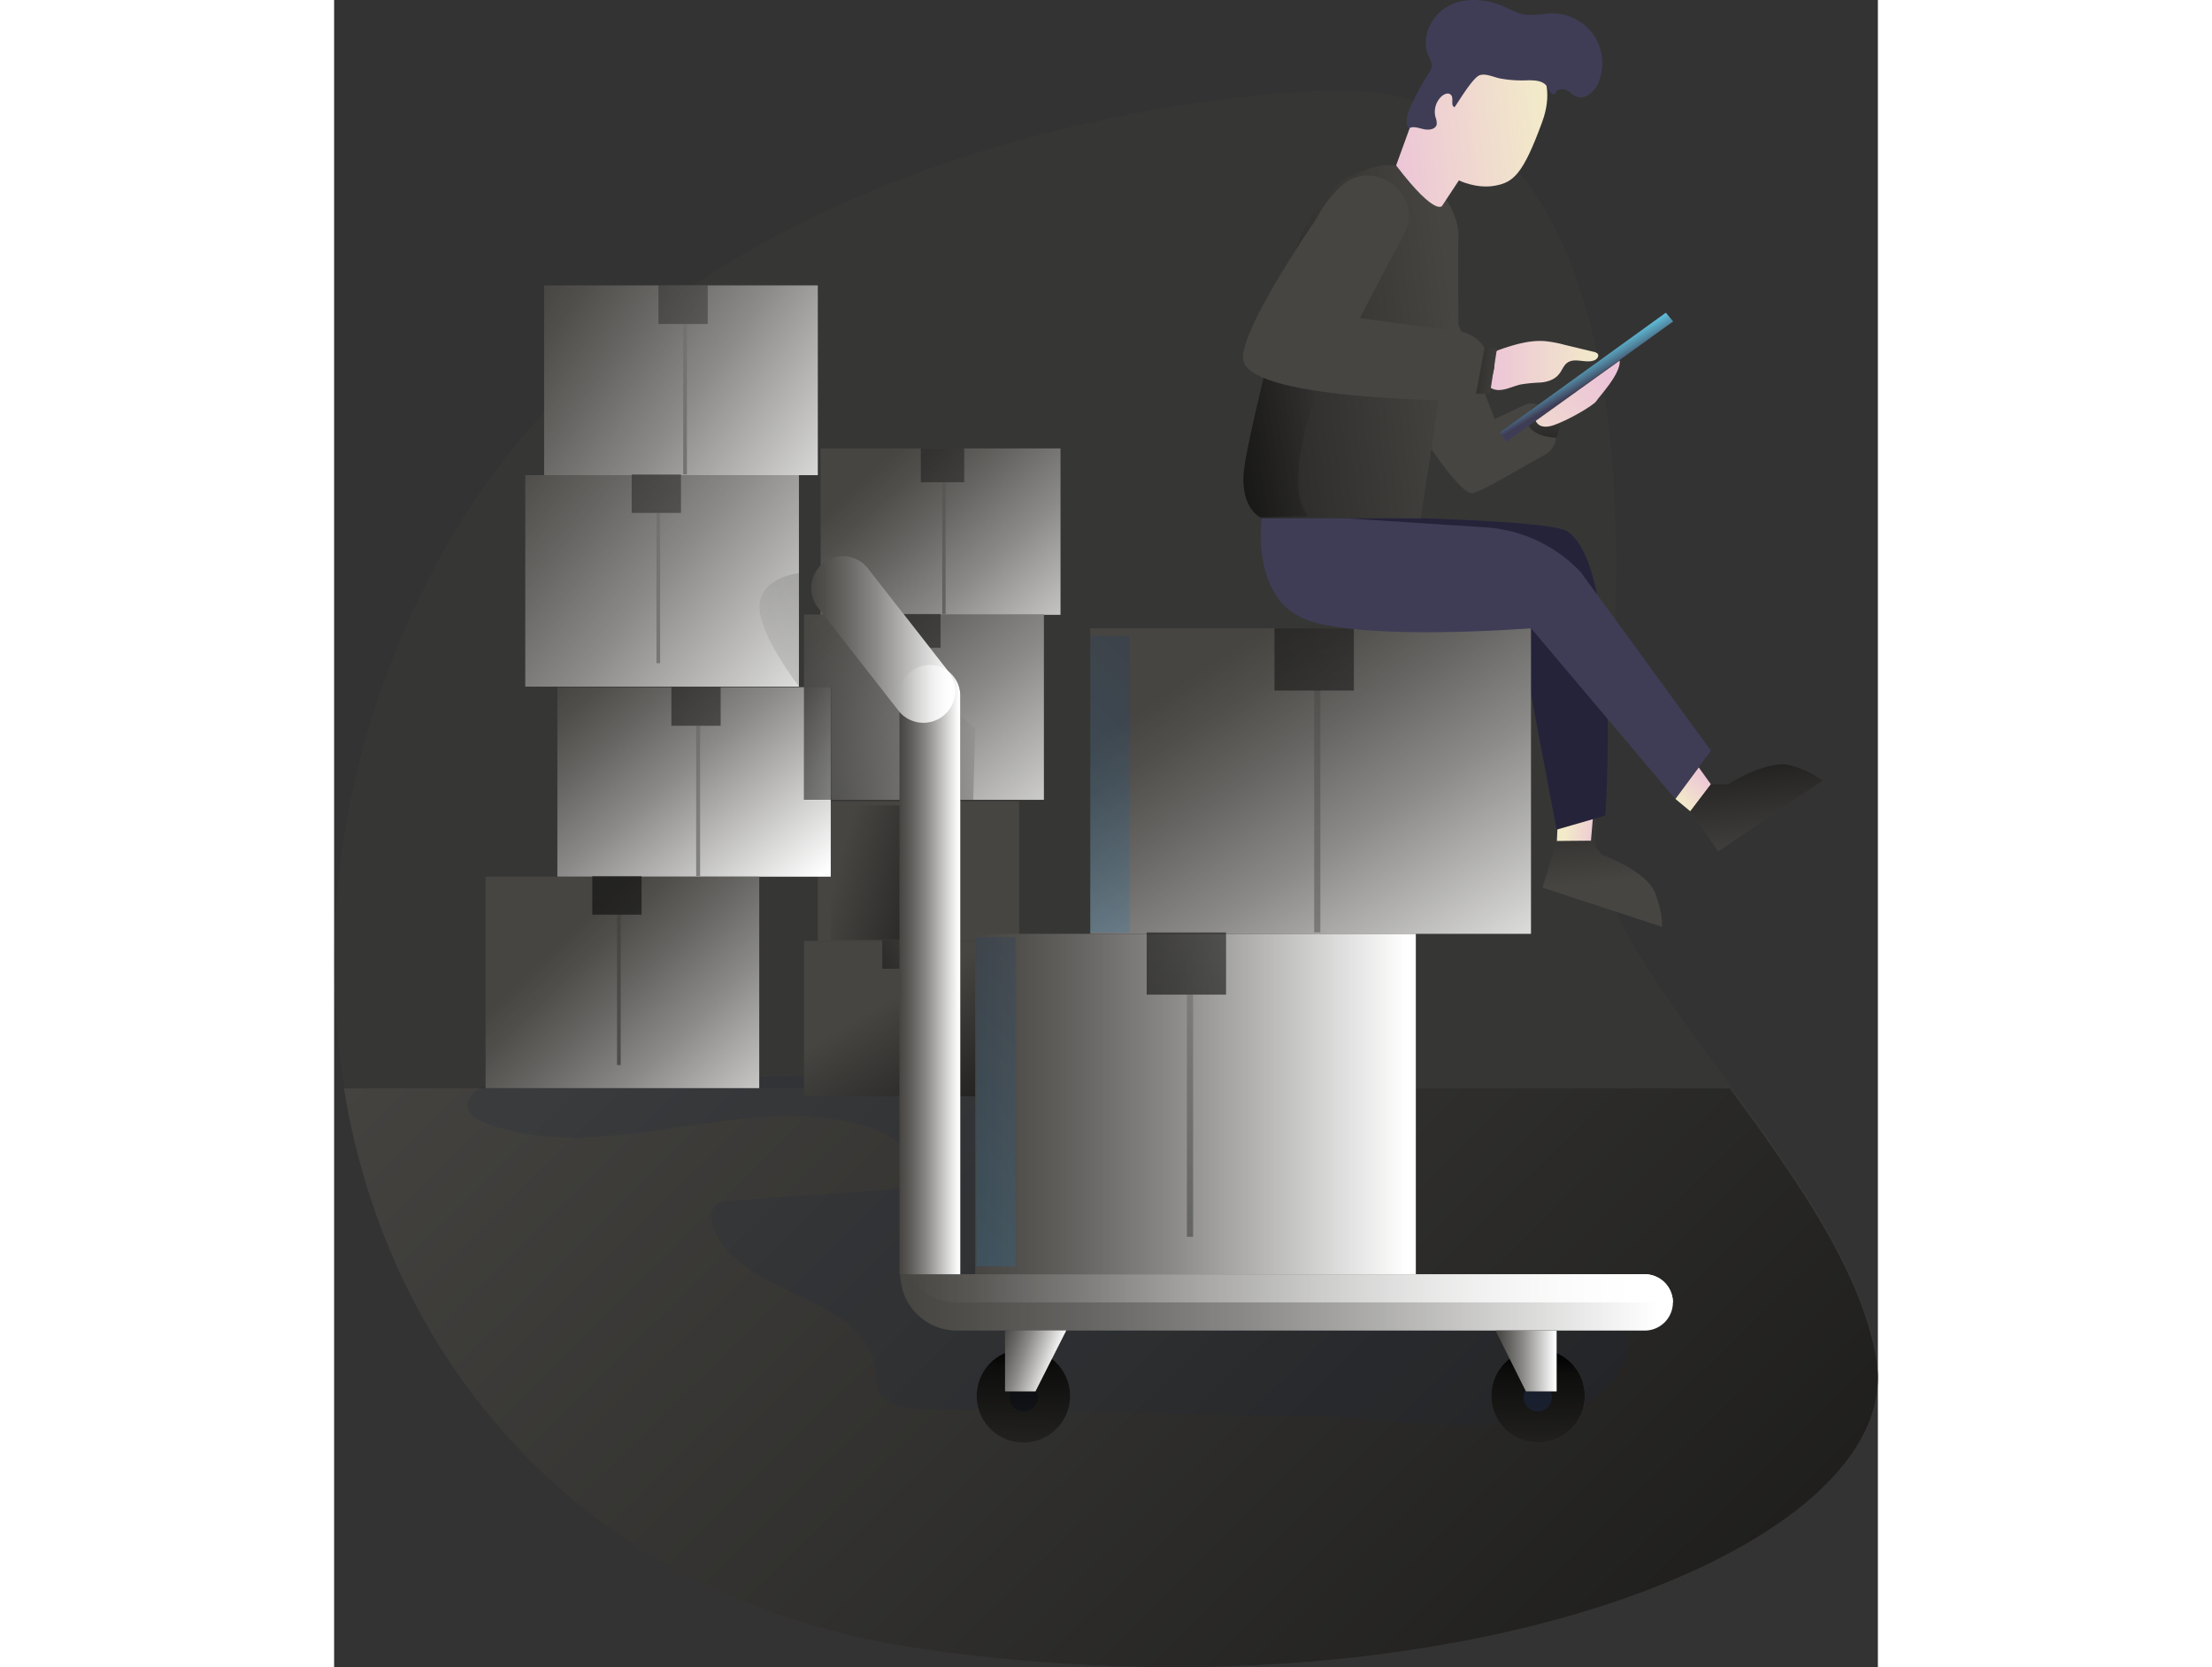 <svg id="Layer_1" data-name="Layer 1" xmlns="http://www.w3.org/2000/svg" xmlns:xlink="http://www.w3.org/1999/xlink" width="406" height="306" viewBox="0 0 548.3 592.13" class="illustration styles_illustrationTablet__1DWOa"><rect x="0" y="0" width="548.3" height="592.13" fill="#333333" stroke="none"/><defs><linearGradient id="linear-gradient" x1="270.13" y1="159.41" x2="831.36" y2="-407.54" gradientTransform="matrix(1, 0, 0, -1, -118.66, 420.26)" gradientUnits="userSpaceOnUse"><stop offset="0" stop-opacity="0"></stop><stop offset="0.91" stop-opacity="0.8"></stop><stop offset="1"></stop></linearGradient><linearGradient id="linear-gradient-2" x1="588.8" y1="289.07" x2="627.69" y2="289.07" gradientTransform="matrix(1, 0, 0, -1, -118.66, 420.26)" gradientUnits="userSpaceOnUse"><stop offset="0" stop-color="#ecc4d7"></stop><stop offset="0.42" stop-color="#efd4d1"></stop><stop offset="1" stop-color="#f2eac9"></stop></linearGradient><linearGradient id="linear-gradient-3" x1="-1417.73" y1="-1640.46" x2="-1426.56" y2="-1649.36" gradientTransform="matrix(0.61, 0.79, 0.79, -0.61, 2610.8, 414.44)" xlink:href="#linear-gradient-2"></linearGradient><linearGradient id="linear-gradient-4" x1="239.16" y1="482.64" x2="302.23" y2="500.28" gradientTransform="translate(-60.01 -175.38)" xlink:href="#linear-gradient"></linearGradient><linearGradient id="linear-gradient-5" x1="258.26" y1="529.76" x2="299.56" y2="599.21" gradientTransform="translate(-60.01 -175.38)" xlink:href="#linear-gradient"></linearGradient><linearGradient id="linear-gradient-6" x1="261.68" y1="133.04" x2="274.56" y2="133.04" gradientTransform="matrix(1, 0, 0, -1, -60.01, 422.65)" gradientUnits="userSpaceOnUse"><stop offset="0" stop-color="#183866"></stop><stop offset="1" stop-color="#1a7fc1"></stop></linearGradient><linearGradient id="linear-gradient-7" x1="275.01" y1="506.95" x2="227.14" y2="532.66" gradientTransform="translate(-60.01 -175.38)" xlink:href="#linear-gradient"></linearGradient><linearGradient id="linear-gradient-8" x1="283.94" y1="111.83" x2="265.18" y2="107.56" gradientTransform="matrix(1, 0, 0, -1, -60.01, 422.65)" gradientUnits="userSpaceOnUse"><stop offset="0" stop-color="#68e1fd"></stop><stop offset="1" stop-color="#69b9eb"></stop></linearGradient><linearGradient id="linear-gradient-9" x1="277.02" y1="62.43" x2="258.26" y2="58.16" xlink:href="#linear-gradient-8"></linearGradient><linearGradient id="linear-gradient-10" x1="253.68" y1="257.74" x2="331.41" y2="172.24" gradientTransform="matrix(1, 0, 0, -1, -60.01, 422.65)" gradientUnits="userSpaceOnUse"><stop offset="0" stop-color="#fff" stop-opacity="0"></stop><stop offset="0.09" stop-color="#fff" stop-opacity="0.05"></stop><stop offset="0.24" stop-color="#fff" stop-opacity="0.17"></stop><stop offset="0.45" stop-color="#fff" stop-opacity="0.37"></stop><stop offset="0.69" stop-color="#fff" stop-opacity="0.65"></stop><stop offset="0.98" stop-color="#fff"></stop></linearGradient><linearGradient id="linear-gradient-11" x1="233.34" y1="214.11" x2="326.62" y2="104.18" xlink:href="#linear-gradient-10"></linearGradient><linearGradient id="linear-gradient-12" x1="279.18" y1="623.2" x2="271.46" y2="-293.03" gradientTransform="matrix(1, 0, 0, -1, -60.01, 422.65)" xlink:href="#linear-gradient"></linearGradient><linearGradient id="linear-gradient-13" x1="271.28" y1="623.26" x2="263.56" y2="-292.96" gradientTransform="matrix(1, 0, 0, -1, -60.01, 422.65)" xlink:href="#linear-gradient"></linearGradient><linearGradient id="linear-gradient-14" x1="277.53" y1="334.8" x2="273.02" y2="505.23" gradientTransform="translate(-60.01 -175.38)" xlink:href="#linear-gradient"></linearGradient><linearGradient id="linear-gradient-15" x1="286.62" y1="173.34" x2="264.27" y2="168.25" xlink:href="#linear-gradient-8"></linearGradient><linearGradient id="linear-gradient-16" x1="148.1" y1="186.08" x2="222.09" y2="99.11" xlink:href="#linear-gradient-10"></linearGradient><linearGradient id="linear-gradient-17" x1="212.73" y1="180.78" x2="253.38" y2="133" xlink:href="#linear-gradient-10"></linearGradient><linearGradient id="linear-gradient-18" x1="144.42" y1="92.32" x2="227.16" y2="6.82" xlink:href="#linear-gradient-10"></linearGradient><linearGradient id="linear-gradient-19" x1="192.36" y1="623.93" x2="184.65" y2="-292.3" gradientTransform="matrix(1, 0, 0, -1, -60.01, 422.65)" xlink:href="#linear-gradient"></linearGradient><linearGradient id="linear-gradient-20" x1="164.83" y1="624.16" x2="157.11" y2="-292.06" gradientTransform="matrix(1, 0, 0, -1, -60.01, 422.65)" xlink:href="#linear-gradient"></linearGradient><linearGradient id="linear-gradient-21" x1="190.81" y1="406.56" x2="185.18" y2="605.34" gradientTransform="translate(-60.01 -175.38)" xlink:href="#linear-gradient"></linearGradient><linearGradient id="linear-gradient-22" x1="161.48" y1="478.34" x2="160.35" y2="646.15" gradientTransform="translate(-60.01 -175.38)" xlink:href="#linear-gradient"></linearGradient><linearGradient id="linear-gradient-23" x1="133.34" y1="322.49" x2="255.49" y2="236.98" xlink:href="#linear-gradient-10"></linearGradient><linearGradient id="linear-gradient-24" x1="118.18" y1="264.01" x2="245.87" y2="159.63" xlink:href="#linear-gradient-10"></linearGradient><linearGradient id="linear-gradient-25" x1="186.56" y1="623.98" x2="178.84" y2="-292.25" gradientTransform="matrix(1, 0, 0, -1, -60.01, 422.65)" xlink:href="#linear-gradient"></linearGradient><linearGradient id="linear-gradient-26" x1="177.62" y1="624.05" x2="169.91" y2="-292.17" gradientTransform="matrix(1, 0, 0, -1, -60.01, 422.65)" xlink:href="#linear-gradient"></linearGradient><linearGradient id="linear-gradient-27" x1="184.23" y1="280.68" x2="186.49" y2="476.65" gradientTransform="translate(-60.01 -175.38)" xlink:href="#linear-gradient"></linearGradient><linearGradient id="linear-gradient-28" x1="175.59" y1="338.99" x2="173.34" y2="571.37" gradientTransform="translate(-60.01 -175.38)" xlink:href="#linear-gradient"></linearGradient><linearGradient id="linear-gradient-29" x1="196.47" y1="376.29" x2="281.22" y2="372.35" gradientTransform="matrix(1, 0, 0, -1, 0, 600)" gradientUnits="userSpaceOnUse"><stop offset="0" stop-opacity="0"></stop><stop offset="0.84" stop-opacity="0.66"></stop><stop offset="0.91" stop-opacity="0.8"></stop><stop offset="1"></stop></linearGradient><linearGradient id="linear-gradient-30" x1="264.72" y1="414.22" x2="205.78" y2="507.7" gradientTransform="translate(-60.01 -175.38)" xlink:href="#linear-gradient-29"></linearGradient><linearGradient id="linear-gradient-31" x1="377.21" y1="190.58" x2="471.59" y2="46.23" xlink:href="#linear-gradient-10"></linearGradient><linearGradient id="linear-gradient-32" x1="287.7" y1="30.54" x2="444.2" y2="30.54" xlink:href="#linear-gradient-10"></linearGradient><linearGradient id="linear-gradient-33" x1="411.75" y1="622.08" x2="404.04" y2="-294.14" gradientTransform="matrix(1, 0, 0, -1, -60.01, 422.65)" xlink:href="#linear-gradient"></linearGradient><linearGradient id="linear-gradient-34" x1="367.27" y1="622.45" x2="359.55" y2="-293.77" gradientTransform="matrix(1, 0, 0, -1, -60.01, 422.65)" xlink:href="#linear-gradient"></linearGradient><linearGradient id="linear-gradient-35" x1="408.01" y1="364.54" x2="413.64" y2="833.06" gradientTransform="translate(-60.01 -175.38)" xlink:href="#linear-gradient"></linearGradient><linearGradient id="linear-gradient-36" x1="362.5" y1="447.13" x2="368.13" y2="915.65" gradientTransform="translate(-60.01 -175.38)" xlink:href="#linear-gradient"></linearGradient><linearGradient id="linear-gradient-37" x1="379.4" y1="74.52" x2="400.94" y2="74.52" gradientTransform="matrix(1, 0, 0, -1, -118.66, 420.26)" xlink:href="#linear-gradient-10"></linearGradient><linearGradient id="linear-gradient-38" x1="348.11" y1="191.74" x2="399.29" y2="191.74" gradientTransform="matrix(1, 0, 0, -1, -118.66, 420.26)" xlink:href="#linear-gradient-10"></linearGradient><linearGradient id="linear-gradient-39" x1="379.76" y1="-43.68" x2="654.16" y2="-43.68" gradientTransform="matrix(1, 0, 0, -1, -118.66, 420.26)" xlink:href="#linear-gradient-10"></linearGradient><linearGradient id="linear-gradient-40" x1="382.46" y1="-38.68" x2="654.16" y2="-38.68" gradientTransform="matrix(1, 0, 0, -1, -118.66, 420.26)" xlink:href="#linear-gradient-10"></linearGradient><linearGradient id="linear-gradient-41" x1="298.3" y1="-60.71" x2="320" y2="-60.71" xlink:href="#linear-gradient-10"></linearGradient><linearGradient id="linear-gradient-42" x1="304.14" y1="735.91" x2="304.99" y2="653.98" gradientTransform="translate(918.42 88.77) rotate(80.78)" xlink:href="#linear-gradient"></linearGradient><linearGradient id="linear-gradient-43" x1="486.92" y1="737.82" x2="487.76" y2="655.89" gradientTransform="translate(-60.01 -175.38)" xlink:href="#linear-gradient"></linearGradient><linearGradient id="linear-gradient-44" x1="294.89" y1="-55.76" x2="316.5" y2="-63.26" xlink:href="#linear-gradient-10"></linearGradient><linearGradient id="linear-gradient-45" x1="472.5" y1="-60.71" x2="494.2" y2="-60.71" xlink:href="#linear-gradient-10"></linearGradient><linearGradient id="linear-gradient-46" x1="365.35" y1="174.13" x2="305.75" y2="114.05" xlink:href="#linear-gradient-6"></linearGradient><linearGradient id="linear-gradient-47" x1="327.72" y1="64.28" x2="262.38" y2="-1.6" xlink:href="#linear-gradient-6"></linearGradient><linearGradient id="linear-gradient-48" x1="547.84" y1="146.97" x2="538.12" y2="137.18" gradientTransform="matrix(1, 0, 0, -1, -60.01, 422.65)" xlink:href="#linear-gradient-2"></linearGradient><linearGradient id="linear-gradient-49" x1="509.6" y1="488.74" x2="503.13" y2="426.79" gradientTransform="translate(0 -173.97)" xlink:href="#linear-gradient"></linearGradient><linearGradient id="linear-gradient-50" x1="567.72" y1="482.66" x2="561.24" y2="420.72" gradientTransform="translate(0 -173.97)" xlink:href="#linear-gradient"></linearGradient><linearGradient id="linear-gradient-51" x1="458.29" y1="294.31" x2="296.11" y2="315.15" gradientTransform="translate(0 -173.97)" xlink:href="#linear-gradient"></linearGradient><linearGradient id="linear-gradient-52" x1="408.69" y1="308.69" x2="335.11" y2="322.58" gradientTransform="translate(0 -173.97)" xlink:href="#linear-gradient"></linearGradient><linearGradient id="linear-gradient-53" x1="925.34" y1="450.8" x2="981.82" y2="450.8" gradientTransform="matrix(0.99, -0.12, -0.12, -0.99, -428.36, 605.76)" xlink:href="#linear-gradient-2"></linearGradient><linearGradient id="linear-gradient-54" x1="489.74" y1="316.84" x2="489.04" y2="346.97" gradientTransform="translate(0 -173.97)" xlink:href="#linear-gradient"></linearGradient><linearGradient id="linear-gradient-55" x1="477.06" y1="308.22" x2="442.99" y2="304.14" gradientTransform="translate(-60.01 -175.38)" xlink:href="#linear-gradient"></linearGradient><linearGradient id="linear-gradient-56" x1="499.96" y1="297.1" x2="506.39" y2="286.17" gradientTransform="matrix(1, 0, 0, -1, -60.01, 422.65)" gradientUnits="userSpaceOnUse"><stop offset="0.09" stop-color="#68e1fd"></stop><stop offset="0.2" stop-color="#65d5f1"></stop><stop offset="0.4" stop-color="#5db7d2"></stop><stop offset="0.66" stop-color="#51859f"></stop><stop offset="0.97" stop-color="#404059"></stop><stop offset="0.99" stop-color="#3f3d56"></stop></linearGradient><linearGradient id="linear-gradient-57" x1="626.89" y1="286.84" x2="595.24" y2="245.34" xlink:href="#linear-gradient-2"></linearGradient></defs><title>Logistics</title><path d="M268,585.54c-117.3-17-188.5-100.1-204.5-199-9.9-60.8,1.1-127.5,34.9-188.6C187.3,37.34,412,33.64,412,33.64c129.3-6.4,103.8,211.9,96.3,259-4,24.9,21.2,58.2,47.3,93.9,23.1,31.6,47.1,65.2,52.1,96.5C618.5,549.54,457.3,613,268,585.54Z" transform="translate(-60.01 -1.38)" fill="#464542" opacity="0.18" style="isolation: isolate;"></path><path d="M268,586.94c-117.3-17-188.5-100.1-204.5-199H555.7c23.2,31.6,47.1,65.2,52.1,96.5C618.5,550.94,457.3,614.44,268,586.94Z" transform="translate(-60.01 -1.38)" fill="#464542"></path><path d="M268,586.94c-117.3-17-188.5-100.1-204.5-199H555.7c23.2,31.6,47.1,65.2,52.1,96.5C618.5,550.94,457.3,614.44,268,586.94Z" transform="translate(-60.01 -1.38)" fill="url(#linear-gradient)"></path><path d="M269.4,501.84c-5.9-.1-13-.9-15.7-6.2-1.3-2.6-1.2-5.7-1.6-8.7-4-26.3-50-25.1-57.6-50.6-.6-2.2-.9-4.9.7-6.6,1.4-1.5,3.6-1.8,5.6-1.9l66.9-4.7c2.7-9.9-7.9-18.3-17.6-21.4-43.7-14-93.3,14.8-136.3-1.5-2.3-.9-4.7-2-5.8-4.2-3.1-6.3,6.8-10.7,13.9-10.8l169.2-2.7c3.6-.1,7.2-.1,10.6,1,5.2,1.7,9.2,5.9,13,9.9,16,17.1,32.6,34.5,53.6,45,38.5,19.2,84.5,12.1,126.8,20.2,12.2,2.4,27.2,10.8,24.2,22.8-9.6,37.8-80.9,23.6-106.5,23.1Z" transform="translate(-60.01 -1.38)" fill="#1d2741" opacity="0.18" style="isolation: isolate;"></path><path d="M459.2,83.54l.1,32.9,12.9,33.8,10.5-5a5.79,5.79,0,0,1,7.5,2.3l2.8,4.9a7.52,7.52,0,0,1-2.7,10.3h0l-.3.2c-7.6,4-23,13.6-25.9,13.6-4.4,0-17.2-19.8-17.2-19.8Z" transform="translate(-60.01 -1.38)" fill="#464542"></path><path d="M486.8,144.94s-4.7,3.7-2.5,7.7,9.7,4.2,9.7,4.2S500.1,145.94,486.8,144.94Z" transform="translate(-60.01 -1.38)" fill="#464542"></path><path d="M490.1,122.54a41.88,41.88,0,0,1,6.9,1.3l10.4,2.5a2.67,2.67,0,0,1,1.4.7c.6.8-.3,2-1.2,2.3-3,1.2-6.8-1-9.5.8-1.5,1-2,3-3.2,4.3-1.5,1.8-4,2.6-6.4,2.8a55.08,55.08,0,0,0-7.1.7c-3.5.8-7.2,3.1-10.4,1.3a2.7,2.7,0,0,1-.8-.7c-.4-.7.1-1.6.5-2.4a12.3,12.3,0,0,0,1.4-6.8c-.1-3.3-.2-3,3.1-4.2C480,123.54,485,122.14,490.1,122.54Z" transform="translate(-60.01 -1.38)" fill="url(#linear-gradient-2)"></path><polygon points="434.59 291.86 434.29 298.76 446.39 298.66 447.19 289.16 434.59 291.86" fill="url(#linear-gradient-3)"></polygon><path d="M494.3,300.14l12.1-.1,3.7,4.8s16.1,5.8,19.1,13.7,2.4,12,2.4,12l-42.4-13.9Z" transform="translate(-60.01 -1.38)" fill="#464542"></path><path d="M406,184.64s85.1.6,92.1,5.5c19.4,13.5,13.4,100.9,13.4,100.9l-17.3,5-14-74.2Z" transform="translate(-60.01 -1.38)" fill="#25233a"></path><rect x="171.79" y="284.56" width="71.5" height="49.6" fill="#464542"></rect><rect x="176.39" y="286.06" width="24.8" height="47.8" fill="url(#linear-gradient-4)"></rect><rect x="166.89" y="334.16" width="71.5" height="55.2" fill="#464542"></rect><rect x="166.89" y="334.16" width="71.5" height="55.2" fill="url(#linear-gradient-5)"></rect><rect x="201.69" y="284.56" width="12.9" height="10.1" fill="url(#linear-gradient-6)"></rect><rect x="194.69" y="333.96" width="12.9" height="10.1" fill="url(#linear-gradient-7)"></rect><rect x="208.09" y="294.66" width="1" height="39.3" fill="url(#linear-gradient-8)"></rect><rect x="201.19" y="344.06" width="1" height="39.3" fill="url(#linear-gradient-9)"></rect><rect x="172.79" y="159.26" width="85.2" height="59.1" fill="#464542"></rect><rect x="172.79" y="159.26" width="85.2" height="59.1" fill="url(#linear-gradient-10)"></rect><rect x="166.89" y="218.26" width="85.2" height="65.8" fill="#464542"></rect><rect x="166.89" y="218.26" width="85.2" height="65.8" fill="url(#linear-gradient-11)"></rect><rect x="208.39" y="159.26" width="15.4" height="12" fill="url(#linear-gradient-12)"></rect><rect x="199.99" y="218.06" width="15.4" height="12" fill="url(#linear-gradient-13)"></rect><rect x="215.99" y="171.26" width="1.2" height="46.8" fill="url(#linear-gradient-14)"></rect><rect x="207.79" y="230.06" width="1.2" height="46.8" fill="url(#linear-gradient-15)"></rect><rect x="79.29" y="244.06" width="97.2" height="67.4" fill="#464542"></rect><polygon points="176.39 284.06 176.39 311.36 79.29 311.36 79.29 244.06 166.89 244.06 166.89 284.06 176.39 284.06" fill="url(#linear-gradient-16)"></polygon><rect x="166.89" y="244.06" width="9.5" height="40.1" fill="url(#linear-gradient-17)"></rect><rect x="53.79" y="311.36" width="97.2" height="75.1" fill="#464542"></rect><rect x="53.79" y="311.36" width="97.2" height="75.1" fill="url(#linear-gradient-18)"></rect><rect x="119.79" y="244.06" width="17.5" height="13.7" fill="url(#linear-gradient-19)"></rect><rect x="91.69" y="311.16" width="17.5" height="13.7" fill="url(#linear-gradient-20)"></rect><rect x="128.59" y="257.76" width="1.4" height="53.4" fill="url(#linear-gradient-21)"></rect><rect x="100.49" y="324.86" width="1.3" height="53.4" fill="url(#linear-gradient-22)"></rect><rect x="74.59" y="101.36" width="97.2" height="67.4" fill="#464542"></rect><rect x="74.59" y="101.36" width="97.2" height="67.4" fill="url(#linear-gradient-23)"></rect><rect x="67.89" y="168.76" width="97.2" height="75.1" fill="#464542"></rect><rect x="67.89" y="168.76" width="97.2" height="75.1" fill="url(#linear-gradient-24)"></rect><rect x="115.19" y="101.36" width="17.5" height="13.7" fill="url(#linear-gradient-25)"></rect><rect x="105.69" y="168.46" width="17.5" height="13.7" fill="url(#linear-gradient-26)"></rect><rect x="123.99" y="115.06" width="1.3" height="53.4" fill="url(#linear-gradient-27)"></rect><rect x="114.49" y="182.16" width="1.3" height="53.4" fill="url(#linear-gradient-28)"></rect><path d="M225.1,204.94v40.2s-14.6-18.7-14-28.8S225.1,204.94,225.1,204.94Z" transform="translate(-60.01 -1.38)" opacity="0.46" fill="url(#linear-gradient-29)" style="isolation: isolate;"></path><polygon points="227.69 258.76 226.99 284.06 166.89 284.06 166.89 218.26 172.79 218.26 172.79 210.36 181.69 218.26 207.79 241.16 208.89 242.26 227.69 258.76" fill="url(#linear-gradient-30)"></polygon><rect x="268.59" y="223.16" width="156.5" height="108.5" fill="#464542"></rect><rect x="268.59" y="223.16" width="156.5" height="108.5" fill="url(#linear-gradient-31)"></rect><rect x="227.69" y="331.66" width="156.5" height="120.9" fill="#464542"></rect><rect x="227.69" y="331.66" width="156.5" height="120.9" fill="url(#linear-gradient-32)"></rect><rect x="333.99" y="223.16" width="28.2" height="22.1" fill="url(#linear-gradient-33)"></rect><rect x="288.59" y="331.16" width="28.2" height="22.1" fill="url(#linear-gradient-34)"></rect><rect x="348.09" y="245.16" width="2.2" height="86" fill="url(#linear-gradient-35)"></rect><rect x="302.89" y="353.26" width="2.2" height="86" fill="url(#linear-gradient-36)"></rect><path d="M282.3,453.94H260.8V248.24a10.73,10.73,0,0,1,10.8-10.7h0a10.86,10.86,0,0,1,10.8,10.7v205.7Z" transform="translate(-60.01 -1.38)" fill="#464542"></path><path d="M276.2,255.74h0a11.29,11.29,0,0,1-15.8-2l-28.6-36.6a11.29,11.29,0,0,1,2-15.8h0a11.27,11.27,0,0,1,15.8,1.9h0l28.6,36.6a11.24,11.24,0,0,1-2,15.9Z" transform="translate(-60.01 -1.38)" fill="#464542"></path><path d="M535.5,463.94h0a10,10,0,0,1-10,10H281.2a20.08,20.08,0,0,1-20.1-20H525.4a10,10,0,0,1,10.1,10Z" transform="translate(-60.01 -1.38)" fill="#464542"></path><path d="M535.5,463.94H281.2a20.07,20.07,0,0,1-17.4-10H525.4a10.05,10.05,0,0,1,10.1,10Z" transform="translate(-60.01 -1.38)" fill="#464542"></path><path d="M282.3,453.94H260.8V248.24a10.73,10.73,0,0,1,10.8-10.7h0a10.86,10.86,0,0,1,10.8,10.7v205.7Z" transform="translate(-60.01 -1.38)" fill="url(#linear-gradient-37)"></path><path d="M276.2,255.74h0a11.29,11.29,0,0,1-15.8-2l-28.6-36.6a11.29,11.29,0,0,1,2-15.8h0a11.27,11.27,0,0,1,15.8,1.9h0l28.6,36.6a11.24,11.24,0,0,1-2,15.9Z" transform="translate(-60.01 -1.38)" fill="url(#linear-gradient-38)"></path><path d="M535.5,463.94h0a10,10,0,0,1-10,10H281.2a20.08,20.08,0,0,1-20.1-20H525.4a10,10,0,0,1,10.1,10Z" transform="translate(-60.01 -1.38)" fill="url(#linear-gradient-39)"></path><path d="M535.5,463.94H281.2a20.07,20.07,0,0,1-17.4-10H525.4a10.05,10.05,0,0,1,10.1,10Z" transform="translate(-60.01 -1.38)" fill="url(#linear-gradient-40)"></path><circle cx="304.8" cy="497.16" r="16.6" transform="translate(-322.28 359.76) rotate(-45)" fill="#464542"></circle><circle cx="244.89" cy="496.26" r="5" fill="#1d2741" opacity="0.57" style="isolation: isolate;"></circle><polygon points="249.09 494.16 238.29 494.16 238.29 472.56 259.99 472.56 249.09 494.16" fill="url(#linear-gradient-41)"></polygon><circle cx="427.59" cy="495.76" r="16.6" fill="#464542"></circle><circle cx="304.8" cy="497.14" r="16.6" transform="translate(-294.75 716.99) rotate(-80.78)" fill="url(#linear-gradient-42)"></circle><circle cx="427.59" cy="495.76" r="16.6" fill="url(#linear-gradient-43)"></circle><path d="M482.5,497.64a5,5,0,1,0,5-5A5,5,0,0,0,482.5,497.64Z" transform="translate(-60.01 -1.38)" fill="#1d2741" opacity="0.57" style="isolation: isolate;"></path><polygon points="423.29 494.16 434.19 494.16 434.19 472.56 412.49 472.56 423.29 494.16" fill="#464542"></polygon><polygon points="249.09 494.16 238.29 494.16 238.29 472.56 259.99 472.56 249.09 494.16" fill="#464542"></polygon><polygon points="249.09 494.16 238.29 494.16 238.29 472.56 259.99 472.56 249.09 494.16" fill="url(#linear-gradient-44)"></polygon><polygon points="423.29 494.16 434.19 494.16 434.19 472.56 412.49 472.56 423.29 494.16" fill="url(#linear-gradient-45)"></polygon><rect x="268.59" y="225.86" width="13.9" height="105.4" opacity="0.2" fill="url(#linear-gradient-46)" style="isolation: isolate;"></rect><rect x="228.09" y="332.86" width="13.9" height="116.9" opacity="0.2" fill="url(#linear-gradient-47)" style="isolation: isolate;"></rect><path d="M389.7,183.54S384.4,215,406.9,222s78.2,2.5,78.2,2.5l51.2,60.6L549,268l-46.2-63.4a51,51,0,0,0-33.5-15.9Z" transform="translate(-60.01 -1.38)" fill="#3f3d56"></path><polygon points="476.39 283.76 481.69 288.16 488.99 278.56 484.69 272.56 476.39 283.76" fill="url(#linear-gradient-48)"></polygon><path d="M541.7,289.54l7.3-9.6h6s14.4-9.2,22.6-6.7,11,5.5,11,5.5l-37,25Z" transform="translate(-60.01 -1.38)" fill="#464542"></path><path d="M494.3,300.14l12.1-.1,3.7,4.8s16.1,5.8,19.1,13.7,2.4,12,2.4,12l-42.4-13.9Z" transform="translate(-60.01 -1.38)" fill="url(#linear-gradient-49)"></path><path d="M541.7,289.54l7.3-9.6h6s14.4-9.2,22.6-6.7,11,5.5,11,5.5l-37,25Z" transform="translate(-60.01 -1.38)" fill="url(#linear-gradient-50)"></path><path d="M445.9,185.44H389.5l-.6-.3c-1.8-1-6.4-4.8-5.9-15,.4-7.4,7-34.5,12.4-55.7,3.8-15.1,7.1-27.3,7.1-27.3s7-18.4,18.7-23.2c4.4-1.8,10-4.8,16.1-3.7,10.1,2,20.5,11.1,22,23.4C460.5,93.94,445.9,185.44,445.9,185.44Z" transform="translate(-60.01 -1.38)" fill="#464542"></path><path d="M445.9,185.44H389.5l-.6-.3c-1.8-1-6.4-4.8-5.9-15,.4-7.4,7-34.5,12.4-55.7,3.8-15.1,7.1-27.3,7.1-27.3s7-18.4,18.7-23.2c4.4-1.8,10-4.8,16.1-3.7,10.1,2,20.5,11.1,22,23.4C460.5,93.94,445.9,185.44,445.9,185.44Z" transform="translate(-60.01 -1.38)" fill="url(#linear-gradient-51)"></path><path d="M409.2,140s-12.8,33.8-3.2,44.6l-17.1.5c-1.8-1-6.4-4.8-5.9-15,.4-7.4,7-34.5,12.4-55.7L418,83.54Z" transform="translate(-60.01 -1.38)" fill="url(#linear-gradient-52)"></path><path d="M437.2,60.14l6-16.5s7-26.5,23.1-27.9,29.6,10.3,22.8,28.9-10.2,21.5-16.8,22.7-12.8-1.9-12.8-1.9l-5.8,8.8C453.8,74.24,451.9,79.34,437.2,60.14Z" transform="translate(-60.01 -1.38)" fill="url(#linear-gradient-53)"></path><path d="M408.8,79.24s-27.4,39.6-25.9,49.9c1.8,12.1,53.6,14,74.8,14.6a12.17,12.17,0,0,0,12.2-8.8v-.1a12.34,12.34,0,0,0-8.3-15.3h0a11.63,11.63,0,0,0-1.8-.4l-35.5-4.8L441,82.54c4.3-13.5-11.7-24.5-22.7-15.6A40.64,40.64,0,0,0,408.8,79.24Z" transform="translate(-60.01 -1.38)" fill="#464542"></path><polygon points="412.99 123.96 408.59 123.46 405.59 139.86 410.49 139.86 412.99 123.96" fill="#464542"></polygon><path d="M486.8,144.94s-4.7,3.7-2.5,7.7,9.7,4.2,9.7,4.2S500.1,145.94,486.8,144.94Z" transform="translate(-60.01 -1.38)" fill="url(#linear-gradient-54)"></path><polygon points="412.99 123.96 408.59 123.46 405.59 139.86 410.49 139.86 412.99 123.96" fill="url(#linear-gradient-55)"></polygon><path d="M457.9,39.44c-1.4-.6-.2-3-1.1-4.2s-2.5-.5-3.5.4a7.53,7.53,0,0,0-2.1,7.4,5.69,5.69,0,0,1,.4,2.6c-.5,1.8-2.9,2-4.7,1.6s-3.8-1.2-5.3-.2c-1.3-2.2-.4-5,.6-7.3a76.66,76.66,0,0,1,6.4-12,6.6,6.6,0,0,0,1.2-2.7c.2-1.5-.7-2.8-1.2-4.1-2.6-6.3,1-14,7-17.3s13.5-2.7,19.7,0c2.3,1,4.5,2.3,6.9,2.8,3.6.7,7.3-.3,11-.3a18.11,18.11,0,0,1,14.4,8,18.19,18.19,0,0,1,1.5,16.5c-1.3,3.1-4.5,6.2-7.6,5.1-1.3-.4-2.3-1.5-3.5-2.2s-3-.8-3.8.3a5.55,5.55,0,0,1-.6.8c-1.1.8-2-1.1-2.6-2.2-1.4-2.7-5.2-2.6-8.2-2.5a42.57,42.57,0,0,1-8.7-.7c-2.1-.4-4.9-1.8-7-1.2C464.5,28.44,458.2,39.54,457.9,39.44Z" transform="translate(-60.01 -1.38)" fill="#3f3d56"></path><polygon points="472.99 111.06 475.59 114.16 416.39 156.86 414.09 153.56 472.99 111.06" fill="url(#linear-gradient-56)"></polygon><path d="M486.8,150.84s1,3.3,6.2,1.6,14.5-7.2,15.3-8.6,8.8-9.7,8.3-14.4Z" transform="translate(-60.01 -1.38)" fill="url(#linear-gradient-57)"></path></svg>